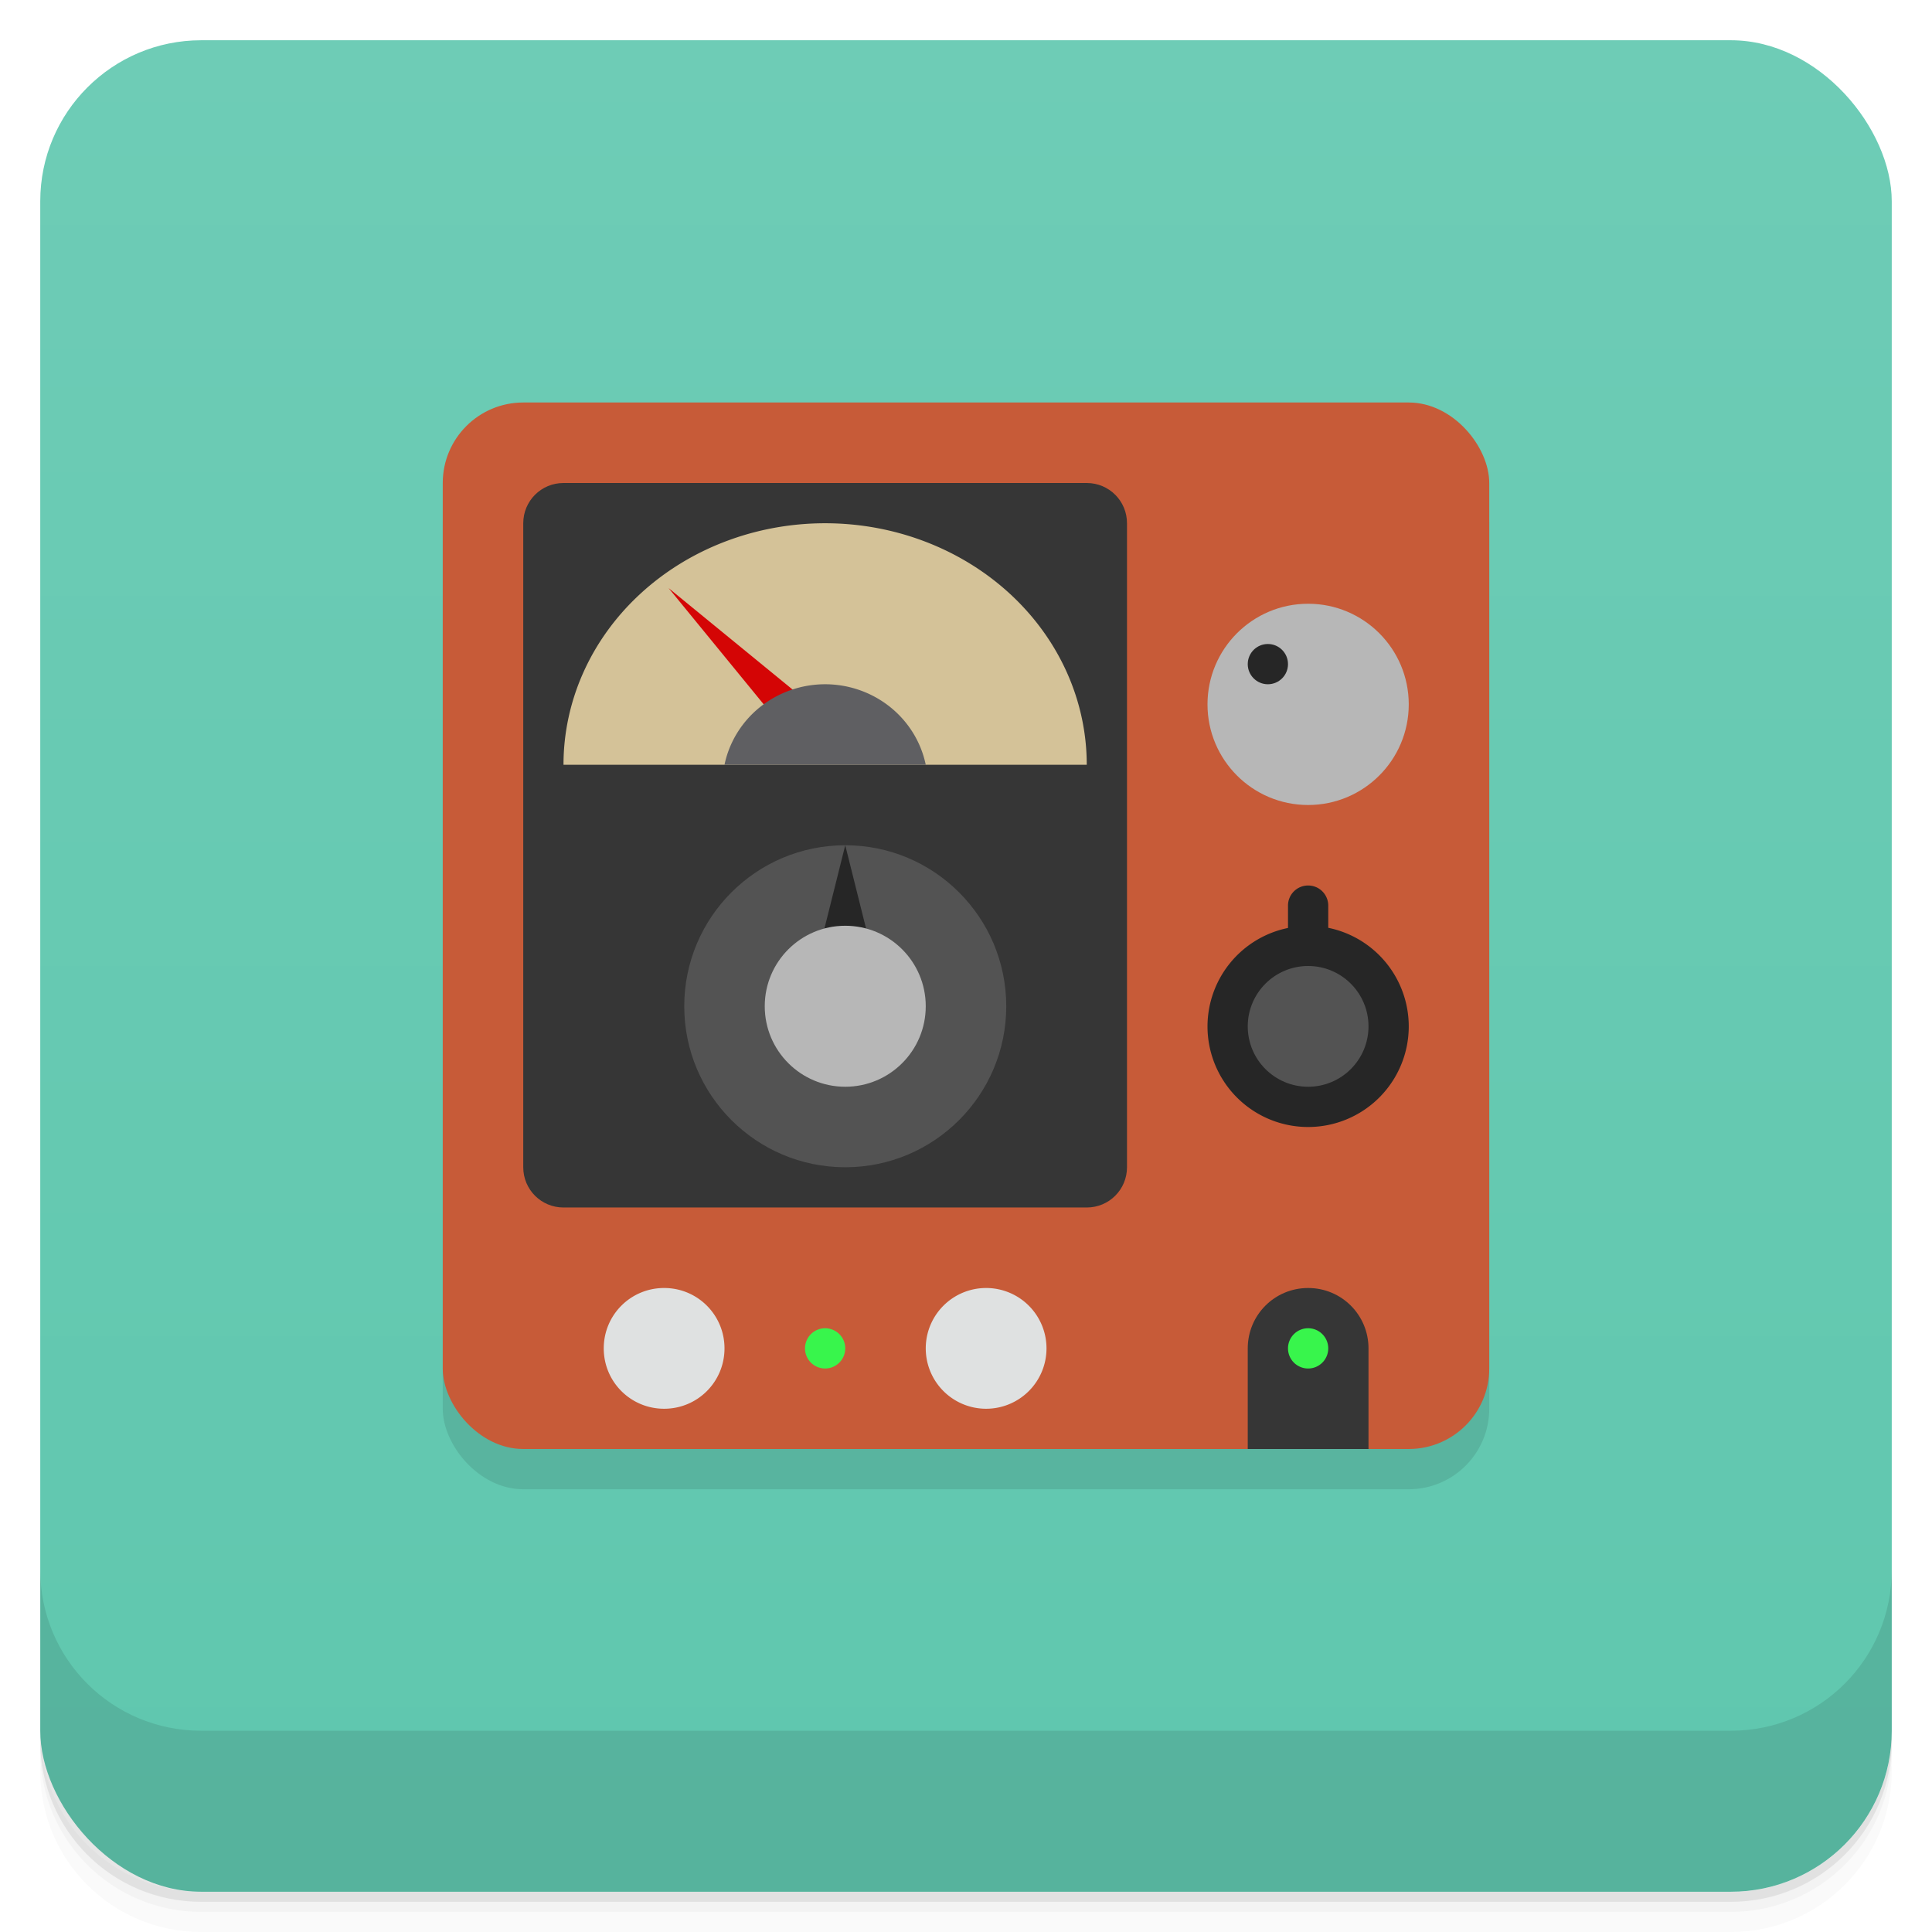 <svg version="1.1" viewBox="0 0 48 48" xmlns="http://www.w3.org/2000/svg">
 <defs>
  <linearGradient id="bg" x2="0" y1="1" y2="47" gradientUnits="userSpaceOnUse">
   <stop style="stop-color:#6eccb6" offset="0"/>
   <stop style="stop-color:#5fc7ae" offset="1"/>
  </linearGradient>
 </defs>
 <path d="m1 43v0.25c0 2.216 1.784 4 4 4h38c2.216 0 4-1.784 4-4v-0.25c0 2.216-1.784 4-4 4h-38c-2.216 0-4-1.784-4-4zm0 0.5v0.5c0 2.216 1.784 4 4 4h38c2.216 0 4-1.784 4-4v-0.5c0 2.216-1.784 4-4 4h-38c-2.216 0-4-1.784-4-4z" style="opacity:.02"/>
 <path d="m1 43.25v0.25c0 2.216 1.784 4 4 4h38c2.216 0 4-1.784 4-4v-0.25c0 2.216-1.784 4-4 4h-38c-2.216 0-4-1.784-4-4z" style="opacity:.05"/>
 <path d="m1 43v0.25c0 2.216 1.784 4 4 4h38c2.216 0 4-1.784 4-4v-0.25c0 2.216-1.784 4-4 4h-38c-2.216 0-4-1.784-4-4z" style="opacity:.1"/>
 <rect x="1" y="1" width="46" height="46" rx="4" style="fill:url(#bg)"/>
 <path d="m1 39v4c0 2.216 1.784 4 4 4h38c2.216 0 4-1.784 4-4v-4c0 2.216-1.784 4-4 4h-38c-2.216 0-4-1.784-4-4z" style="opacity:.1"/>
 <rect x="11" y="11" width="26" height="26" ry="2" style="opacity:.1;paint-order:normal"/>
 <rect x="11" y="10" width="26" height="26" ry="2" style="fill:#c75b38;paint-order:normal"/>
 <path d="m14 12c-0.554 0-1 0.446-1 1v16c0 0.554 0.446 1 1 1h13c0.554 0 1-0.446 1-1v-16c0-0.554-0.446-1-1-1zm18.5 20c-0.831 0-1.5 0.669-1.5 1.5v2.5h3v-2.5c0-0.831-0.669-1.5-1.5-1.5z" style="fill:#363636;paint-order:normal"/>
 <path d="m20.5 13a6.5 6 0 0 0-6.5 6h13a6.5 6 0 0 0-6.5-6z" style="fill:#d4c298;paint-order:normal"/>
 <path d="m16.611 14.611 3.889 3.182-0.707 0.707z" style="fill:#d40505;paint-order:normal"/>
 <path d="m20.502 17a2.554 2.5 0 0 0-2.502 2h5a2.554 2.5 0 0 0-2.498-2z" style="fill:#5f5f62;paint-order:normal"/>
 <path d="m32.5 22c-0.277 0-0.5 0.223-0.5 0.5v0.555a2.5 2.5 0 0 0-2 2.445 2.5 2.5 0 0 0 2.5 2.5 2.5 2.5 0 0 0 2.5-2.5 2.5 2.5 0 0 0-2-2.449v-0.551c0-0.277-0.223-0.5-0.5-0.5z" style="fill:#262626;paint-order:normal"/>
 <circle cx="32.5" cy="25.5" r="1.5" style="fill:#535353;paint-order:normal"/>
 <path d="m20.5 33a0.5 0.5 0 0 0-0.5 0.5 0.5 0.5 0 0 0 0.5 0.5 0.5 0.5 0 0 0 0.5-0.5 0.5 0.5 0 0 0-0.5-0.5zm12 0a0.5 0.5 0 0 0-0.5 0.5 0.5 0.5 0 0 0 0.5 0.5 0.5 0.5 0 0 0 0.5-0.5 0.5 0.5 0 0 0-0.5-0.5z" style="fill:#38f54c;paint-order:normal"/>
 <path d="m16.5 32c-0.831 0-1.5 0.669-1.5 1.5s0.669 1.5 1.5 1.5 1.5-0.669 1.5-1.5-0.669-1.5-1.5-1.5zm8 0a1.5 1.5 0 0 0-1.5 1.5 1.5 1.5 0 0 0 1.5 1.5 1.5 1.5 0 0 0 1.5-1.5 1.5 1.5 0 0 0-1.5-1.5z" style="fill:#dfe1e1;paint-order:normal"/>
 <circle cx="32.5" cy="17.5" r="2.5" style="fill:#b7b7b7;paint-order:normal"/>
 <circle cx="31.5" cy="16.5" r=".5" style="fill:#262626;paint-order:normal"/>
 <circle cx="21" cy="25" r="4" style="fill:#535353;paint-order:normal"/>
 <path d="m21 21 1 4h-2z" style="fill:#262626;paint-order:normal"/>
 <circle cx="21" cy="25" r="2" style="fill:#b7b7b7;paint-order:normal"/>
</svg>
